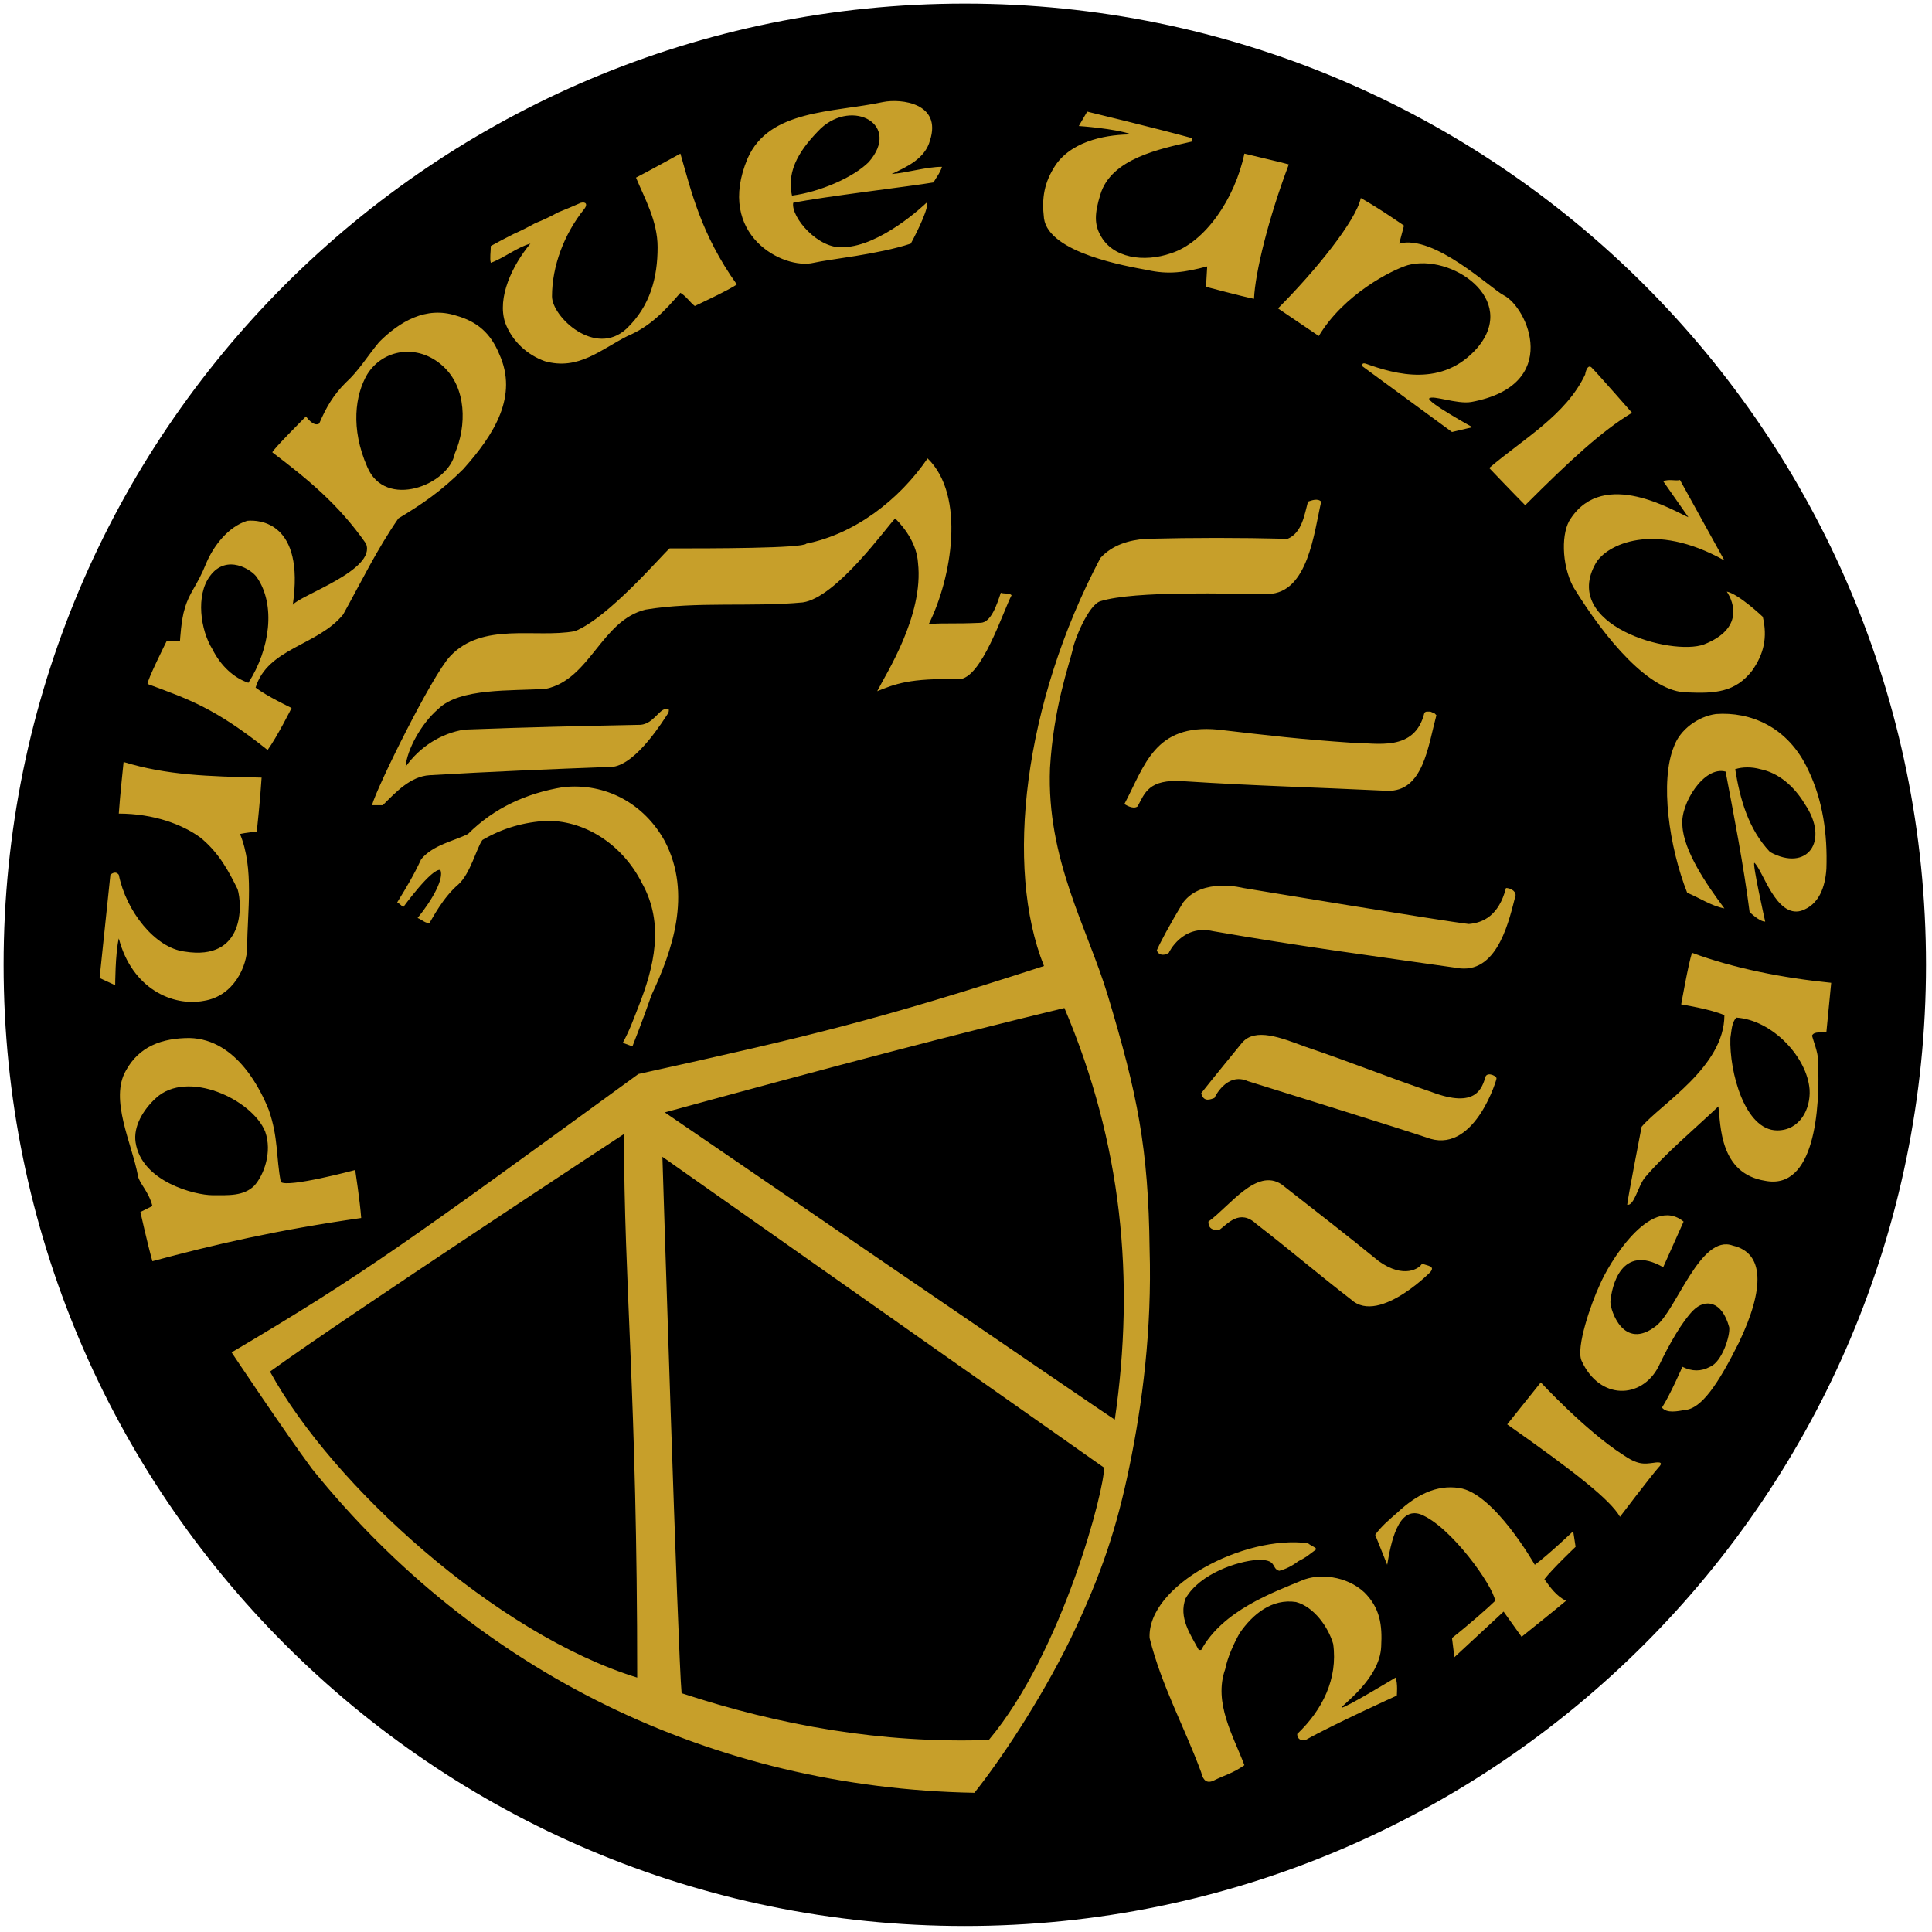 <svg version="1.2" xmlns="http://www.w3.org/2000/svg" viewBox="0 0 161 161" width="161" height="161"><style>.a{fill:#c79f2a}</style><path fill-rule="evenodd" d="m0.3 80.4c0-44.3 35.8-80.1 80.1-80.1 44.2 0 80.1 35.8 80.1 80.1 0 44.2-35.9 80.1-80.1 80.1-44.3 0-80.1-35.9-80.1-80.1z"/><path fill-rule="evenodd" class="a" d="m55.4 70.1c2.3 4.4 0.6 9.2-1.1 12.8-0.8 2.3-1.6 4.3-1.6 4.3l-0.8-0.3c0.6-1.1 0.9-2 1.3-3 1.3-3.3 2.2-6.9 0.3-10.3-1.5-3-4.5-5.2-7.9-5.2-1.9 0.1-3.7 0.6-5.4 1.6-0.5 0.7-1 2.8-2 3.7-1.3 1.1-2.2 2.9-2.4 3.2-0.3 0.1-0.7-0.3-1-0.4 1.3-1.6 2.2-3.3 1.9-4-0.7-0.2-3.1 3.1-3.1 3.1 0 0-0.3-0.3-0.5-0.4 0.8-1.3 1.4-2.3 2-3.6 1-1.2 2.7-1.5 3.9-2.1 2.2-2.2 4.9-3.4 7.9-3.9 3.6-0.4 6.8 1.4 8.5 4.5zm22-18.1c1.5-0.1 2 0 4.3-0.1 0.9 0 1.4-1.6 1.7-2.5 0.3 0.1 0.7 0 0.9 0.2-0.7 1.3-2.5 7-4.4 7-4.1-0.1-5.3 0.4-6.8 1 0.7-1.4 3.9-6.3 3.4-10.7-0.1-1.5-1-2.8-1.9-3.7-0.7 0.7-4.9 6.6-7.7 7-4.2 0.4-8.9-0.1-13.1 0.6-3.7 0.9-4.6 5.8-8.3 6.6-2.9 0.2-7.2-0.1-9 1.7-1.4 1.2-2.6 3.4-2.7 4.8 1.2-1.7 3-2.8 4.9-3.1 5.1-0.2 9.9-0.3 14.7-0.4 1-0.1 1.5-1.2 2-1.3 0.3 0 0.4-0.1 0.3 0.3-0.4 0.6-2.6 4.2-4.6 4.5-5.3 0.2-10.2 0.4-15.3 0.7-1.6 0.1-2.8 1.4-3.9 2.5h-0.9c0.4-1.5 5-10.8 6.5-12.4 2.7-2.9 7.1-1.5 10.4-2.1 2.8-1.1 7.3-6.4 7.9-6.9 3.4 0 11.1 0 11.4-0.4 4-0.8 7.7-3.6 10.1-7.1 3.2 3.1 2 10 0.1 13.8zm42.3 7.6c-0.7 2.6-1.1 6.4-4.1 6.3-6.2-0.3-10.8-0.4-17-0.8-2.9-0.2-3.2 1-3.8 2.1-0.4 0.3-1.1-0.2-1.1-0.2 1.7-3.2 2.5-6.7 7.8-6.2 4.3 0.5 6.8 0.8 11.2 1.1 2 0 5.2 0.8 6-2.5q0.1-0.1 0.2-0.1 0.2 0 0.3 0 0.2 0.1 0.3 0.1 0.1 0.1 0.2 0.2zm2.7 17.4c1.2-0.1 2.5-0.7 3.1-3 0.3 0 0.8 0.2 0.8 0.6-0.5 1.9-1.4 6.4-4.6 6.1-7.7-1.1-13.1-1.8-20.6-3.1-2.6-0.6-3.7 1.8-3.7 1.8-0.3 0.2-0.8 0.3-1-0.2 0.2-0.5 1.1-2.2 2.2-4 1.6-2.1 5-1.2 5-1.2 0 0 16.9 2.8 18.8 3zm1.4 12.7c0.2-0.4 1 0 0.9 0.2 0.1-0.2-1.7 6.1-5.5 5-1.7-0.6-15.2-4.8-15.2-4.8-1.8-0.8-2.8 1.4-2.8 1.4-0.3 0.1-0.9 0.4-1.1-0.4 0.7-0.9 3.4-4.2 3.4-4.2 1.1-1.3 3.3-0.4 5.2 0.3 4.4 1.5 6.5 2.4 10.6 3.8 3.7 1.4 4.2-0.3 4.5-1.3zm0.9 0.2q0 0 0 0 0 0 0 0z"/><path fill-rule="evenodd" class="a" d="m110.1 41.8c-0.6 2.6-1.1 7.6-4.4 7.7-3.1 0-11.1-0.3-14 0.6-1 0.3-2.2 3.3-2.3 4-0.3 1.3-1.6 4.8-1.9 9.9-0.3 7.6 3.1 13.3 4.8 18.9 2.5 8.3 3.4 12.8 3.5 21.2 0.2 6.7-0.6 12.9-1.7 18.2-1 4.8-2.2 8.7-4.9 14.3-2.6 5.3-6 10.3-8 12.8-21.8-0.4-41.5-10-55.2-27-2.3-3.1-6.7-9.7-6.7-9.7 11-6.5 14.8-9.3 33.9-23.2 14.5-3.2 19.9-4.5 33.8-9-3.3-8.2-1.7-21.9 4.7-34 1-1.1 2.4-1.5 3.8-1.6 4.1-0.1 7.7-0.1 11.8 0 1.2-0.5 1.4-2 1.7-3.1 0.3-0.1 0.8-0.3 1.1 0zm-54.7 50.9c0 0 37.4 25.6 37.5 25.6 1.7-11.7 0.6-23-4.2-34.3-9.5 2.3-18.3 4.6-33.3 8.7zm-32.9 21.6c5.2 9.5 18.9 21.9 30.6 25.5 0-23.6-1.1-32.6-1.1-45.3 0 0-23 15.1-29.5 19.8zm32.7-17.9c0 0 1.3 41.7 1.6 44.7 8.2 2.7 16.7 4.2 25.6 3.9 6.2-7.4 9.7-21.1 9.6-22.7zm51.6 2.3c3.2 2.5 5.4 4.2 8.1 6.4 2.1 1.5 3.4 0.6 3.6 0.2 0.5 0.2 1.1 0.2 0.7 0.7 0.5-0.5-4.2 4.5-6.6 2.3-3.1-2.4-4.8-3.9-7.9-6.3-1.4-1.3-2.4 0-3.1 0.5-0.4 0-0.9 0-0.9-0.7 1.8-1.3 4-4.5 6.1-3.1zm-29.3-87c-0.4 1.5-1.9 2.2-3.2 2.8 1.3-0.1 2.9-0.6 4.2-0.6-0.2 0.6-0.5 0.9-0.7 1.3-1.7 0.3-9.3 1.2-11.7 1.7-0.2 1.2 2.1 3.9 4.2 3.7 3.1-0.1 6.7-3.5 6.9-3.7 0.3 0.2-0.7 2.3-1.3 3.4-2.7 0.9-6.8 1.3-8.1 1.6-2.5 0.6-8.2-2.3-5.5-8.7 1.8-4.1 7.1-3.8 11.3-4.7 1.5-0.3 4.9 0.1 3.9 3.2zm-9.1-1c-1.6 1.6-2.9 3.4-2.4 5.6 2.3-0.3 5.1-1.5 6.4-2.8 2.7-3.1-1.3-5.3-4-2.8zm-7 13c-0.5 0.4-3.5 1.8-3.5 1.8-0.4-0.3-0.7-0.8-1.2-1.1-1.3 1.5-2.5 2.8-4.4 3.6-2.2 1.1-4.1 2.9-6.9 2.1-1.4-0.5-2.7-1.6-3.3-3.2-0.7-2.1 0.6-4.8 2.1-6.6-1.1 0.3-2.2 1.2-3.3 1.6-0.1-0.4 0-0.9 0-1.4q0.9-0.5 1.9-1 0.9-0.4 1.8-0.9 1-0.4 1.9-0.9 1-0.4 1.9-0.8c0.4-0.1 0.6 0.1 0.3 0.5-1.7 2.1-2.7 4.8-2.7 7.3 0 1.7 3.6 5.1 6.2 2.7 2-1.9 2.6-4.3 2.6-6.8 0-2.2-1.1-4.1-1.8-5.8 0.8-0.4 3.7-2 3.7-2 0.9 3.1 1.7 6.7 4.7 10.9zm-19.8 5.8c1.6 3.5-0.4 6.7-3 9.6-1.8 1.8-3.4 2.9-5.4 4.1-1.8 2.6-3.1 5.3-4.6 8-2.1 2.6-6.3 2.8-7.3 6.1 0.9 0.7 3 1.7 3 1.7 0 0-1.2 2.4-2 3.5-4.4-3.5-6.5-4.2-10-5.5-0.1-0.2 1.6-3.6 1.6-3.6h1.1c0 0 0.1-1.8 0.4-2.7 0.4-1.4 1-1.8 1.8-3.8 0.6-1.4 1.8-3 3.4-3.5 1-0.1 4.8 0.1 3.8 7 0.6-0.8 7-2.9 6.1-5.1-2.3-3.3-4.9-5.4-7.8-7.6-0.1-0.1 2.8-3 2.8-3 0 0 0.6 0.9 1.1 0.6 0.6-1.4 1.2-2.4 2.2-3.4 1.1-1 1.8-2.2 2.8-3.4 1.7-1.7 3.9-3 6.4-2.2 1.8 0.5 2.9 1.5 3.6 3.2zm-11 1.7c-1 1.7-1.4 4.5 0 7.7 1.5 3.6 6.8 1.5 7.3-1.1 1-2.3 1-5.5-1-7.3-2.1-1.9-5-1.4-6.3 0.7zm-13.1 16.8c-1.2 1.6-0.8 4.5 0.2 6.1 0.7 1.4 1.8 2.4 3 2.8 1.8-2.8 2.3-6.5 0.7-8.8-0.4-0.6-2.5-2-3.9-0.1zm4.3 16.8c-0.1 1.7-0.4 4.5-0.4 4.5 0 0-1 0.1-1.4 0.2 1.2 2.9 0.6 6.5 0.6 9.4 0 1.6-1.1 4.1-3.6 4.5-2.6 0.5-6-1-7.1-5.2-0.3 1.3-0.3 3.9-0.3 3.9l-1.3-0.6 0.9-8.6c0 0 0.4-0.4 0.7 0 0.6 3 3 6.1 5.5 6.4 5 0.8 4.8-3.9 4.4-5.2-0.7-1.4-1.5-3-3.1-4.3-1.5-1.1-3.9-2-6.8-2 0.1-1.5 0.4-4.3 0.4-4.3 3.6 1.1 7 1.2 11.5 1.3zm0.6 27.7c0.8 2.3 0.6 3.9 1 6 0.6 0.5 6.2-1 6.2-1 0 0 0.4 2.6 0.5 4-7 1-12.2 2.2-17.4 3.6-0.4-1.4-1-4.1-1-4.1l1-0.5c-0.3-1.2-1.1-1.9-1.2-2.5-0.5-2.7-2.4-6.4-1-8.8 1.1-2 3-2.7 5.3-2.7 4 0.1 6 4.5 6.6 6zm-9.4-1c-1.1 1-1.9 2.4-1.7 3.7 0.5 3.3 5 4.4 6.4 4.4 1.3 0 2.6 0.1 3.5-0.8 0.8-0.9 1.5-2.8 0.9-4.5-1.1-2.7-6.5-5.2-9.1-2.8zm86.3-80c0.1 0.1 0 0.3 0 0.3-2.6 0.6-6.7 1.4-7.6 4.4-0.5 1.6-0.5 2.5 0 3.4 1 1.9 3.6 2.3 5.9 1.5 2.8-0.9 5.3-4.5 6.1-8.3 1.2 0.3 3 0.7 3.7 0.9-1.7 4.5-2.8 9-2.9 11.2-1-0.2-4-1-4-1l0.1-1.7c-1.9 0.5-3.2 0.7-5 0.3-1.6-0.3-8.2-1.4-8.6-4.3-0.2-1.7 0-3 1-4.5 1.5-2.1 4.5-2.5 6.3-2.5-1.4-0.5-4.4-0.7-4.4-0.7l0.7-1.2c0 0 5.8 1.4 8.7 2.2zm17.7 7.3l-0.4 1.5c2.9-0.8 7.7 3.8 8.7 4.3 2 1 4.9 7.5-2.7 8.9-1.2 0.2-3.2-0.6-3.5-0.3-0.2 0.3 3.6 2.4 3.6 2.4l-1.7 0.4-7.5-5.5c0.1 0-0.1-0.3 0.3-0.2 2.5 0.9 6.4 2 9.3-1.3 3.5-4.1-2.2-7.9-5.8-6.9-1.3 0.4-5.3 2.4-7.4 5.9l-3.4-2.3c3.1-3.1 6.5-7.3 6.9-9.2 1.6 0.9 3.6 2.3 3.6 2.3zm19 15.6c-2.5 1.5-5.2 4-8.9 7.7-0.9-0.9-3-3.1-3-3.1 2.8-2.4 6.4-4.4 8-7.8 0-0.1 0.2-1 0.6-0.5 0.5 0.5 3.3 3.7 3.3 3.7zm4 5.6l3.7 6.7c-5.9-3.3-9.8-1.3-10.7 0.2-3 5.2 6.3 7.8 9 6.8 3.3-1.3 2.5-3.5 1.9-4.4 1 0.2 3 2.1 3 2.1 0.4 1.7 0.1 3.1-0.9 4.5-1.4 1.8-3.1 1.9-5.4 1.8-3.1 0-6.8-4.4-9.5-8.8-1-1.9-1-4.6-0.2-5.7 2.8-4.2 8.6-0.6 9.8-0.1l-2.1-3c0.5-0.2 1 0 1.4-0.1zm10.7 24.2c1.2 2.5 1.6 5.3 1.5 8.2-0.1 1.5-0.6 3-2.1 3.5-2.1 0.6-3.2-3.4-3.9-4-0.2 0 0.9 4.9 0.9 4.9-0.5 0-1.3-0.8-1.3-0.8-0.5-3.9-1.3-8-2-11.7-1.8-0.5-3.8 2.7-3.6 4.5 0.1 2.1 2 4.9 3.5 6.9-1.1-0.2-2.1-0.9-3.1-1.3-1.5-3.8-2.3-9.3-1.1-12.2 0.5-1.4 2-2.5 3.5-2.7 2.8-0.2 6 1 7.7 4.7zm-4-0.1c-0.7-0.2-1.5-0.2-2.1 0 0.4 2.5 1.1 5 2.9 6.9 3.1 1.7 5-0.9 2.9-4-0.9-1.5-2.2-2.6-3.7-2.9zm5.9 17.8l-0.4 4.1c-0.4 0.1-1-0.1-1.2 0.3 0.1 0.4 0.5 1.4 0.5 2 0.2 4.2-0.3 10.9-4.4 10.1-3.8-0.6-3.7-4.6-3.9-6.2-2 1.9-4.4 3.9-6.1 5.9-0.6 0.7-0.9 2.4-1.5 2.3 0-0.3 1.2-6.5 1.2-6.5 1.6-1.9 6.9-5 6.9-9.3-1.1-0.5-3.6-0.9-3.6-0.9 0 0 0.6-3.4 0.9-4.3 3.5 1.3 7.6 2.1 11.6 2.5zm-7.9 2.9c-0.4 0.4-0.4 1.1-0.5 1.7-0.1 2.8 1.2 7.7 3.9 7.7 1.9 0 2.8-1.8 2.7-3.4-0.2-2.7-3.1-5.8-6.1-6zm-4.4 17l-1.7 3.8c-3.5-2-4.3 1.6-4.4 2.9 0 0.7 1.1 4.1 3.8 2 1.7-1.3 3.7-7.7 6.4-6.7 2.6 0.6 2.7 3.5 0.5 8.1-1.7 3.4-3.1 5.5-4.5 5.6-0.6 0.1-1.5 0.3-1.9-0.2 0.7-1.1 1.7-3.4 1.7-3.4q1.2 0.6 2.3 0c1-0.4 1.7-2.6 1.6-3.3-0.6-2.2-2-2.4-3-1.4-0.9 0.9-2 2.8-2.9 4.7-1.4 2.7-4.9 2.8-6.4-0.5-0.5-1.1 0.8-4.8 1.5-6.3 0.7-1.7 4.2-7.6 7-5.3zm-2.1 20.5c-0.7 0.8-3.2 4.1-3.2 4.1-0.8-1.4-3.7-3.7-9.4-7.7 0.4-0.5 2.8-3.5 2.8-3.5 0 0 3.7 4 6.8 6 1.3 0.9 1.8 0.8 2.6 0.7 0.6-0.1 0.8 0 0.4 0.4zm-10.3 8.1c1.1-0.8 3.2-2.8 3.2-2.8l0.2 1.3c0 0-1.9 1.8-2.6 2.7 0.5 0.7 1 1.4 1.8 1.8-0.7 0.6-3.7 3-3.7 3 0 0-1.5-2.1-1.5-2.1-1.4 1.3-2.8 2.6-4.1 3.8l-0.2-1.6c1.4-1.1 3.1-2.6 3.6-3.1-0.2-1.3-3.7-6.2-6.2-7.2-1.9-0.7-2.5 2.4-2.8 4.2l-1-2.5c0.5-0.7 1.1-1.2 1.9-1.9 1.5-1.4 3.2-2.3 5.1-2 2.9 0.4 6.3 6.4 6.3 6.4zm-18.2-1.3q-0.4 0.3-0.8 0.6-0.3 0.2-0.7 0.4-0.4 0.3-0.8 0.5-0.4 0.2-0.8 0.3c-0.7-0.2-0.1-1-1.9-0.9-1.5 0.1-4.7 1.1-5.9 3.2-0.6 1.6 0.4 3 1.1 4.3h0.2c1.8-3.3 6-4.8 8.4-5.8 1.4-0.6 3.7-0.4 5.2 1 1.3 1.3 1.5 2.7 1.4 4.5-0.1 2.7-3.3 4.9-3.3 5.1 0.2 0.1 4.5-2.5 4.5-2.5 0.2 0.5 0.1 1.5 0.1 1.5 0 0-5.3 2.4-7.6 3.7-0.4 0.1-0.7-0.1-0.7-0.5 2.1-2 3.4-4.6 3-7.5-0.4-1.4-1.6-3.1-3.1-3.5-2-0.3-3.6 1-4.7 2.6-0.5 0.9-1 2-1.2 3-1 2.8 0.7 5.6 1.6 8-1 0.7-1.6 0.8-2.6 1.3-0.7 0.3-0.9-0.3-1-0.7-1.4-3.8-3.3-7.2-4.3-11.2-0.2-4.4 7.9-8.6 13.2-7.9 0.2 0.2 0.6 0.3 0.7 0.5z"/></svg>